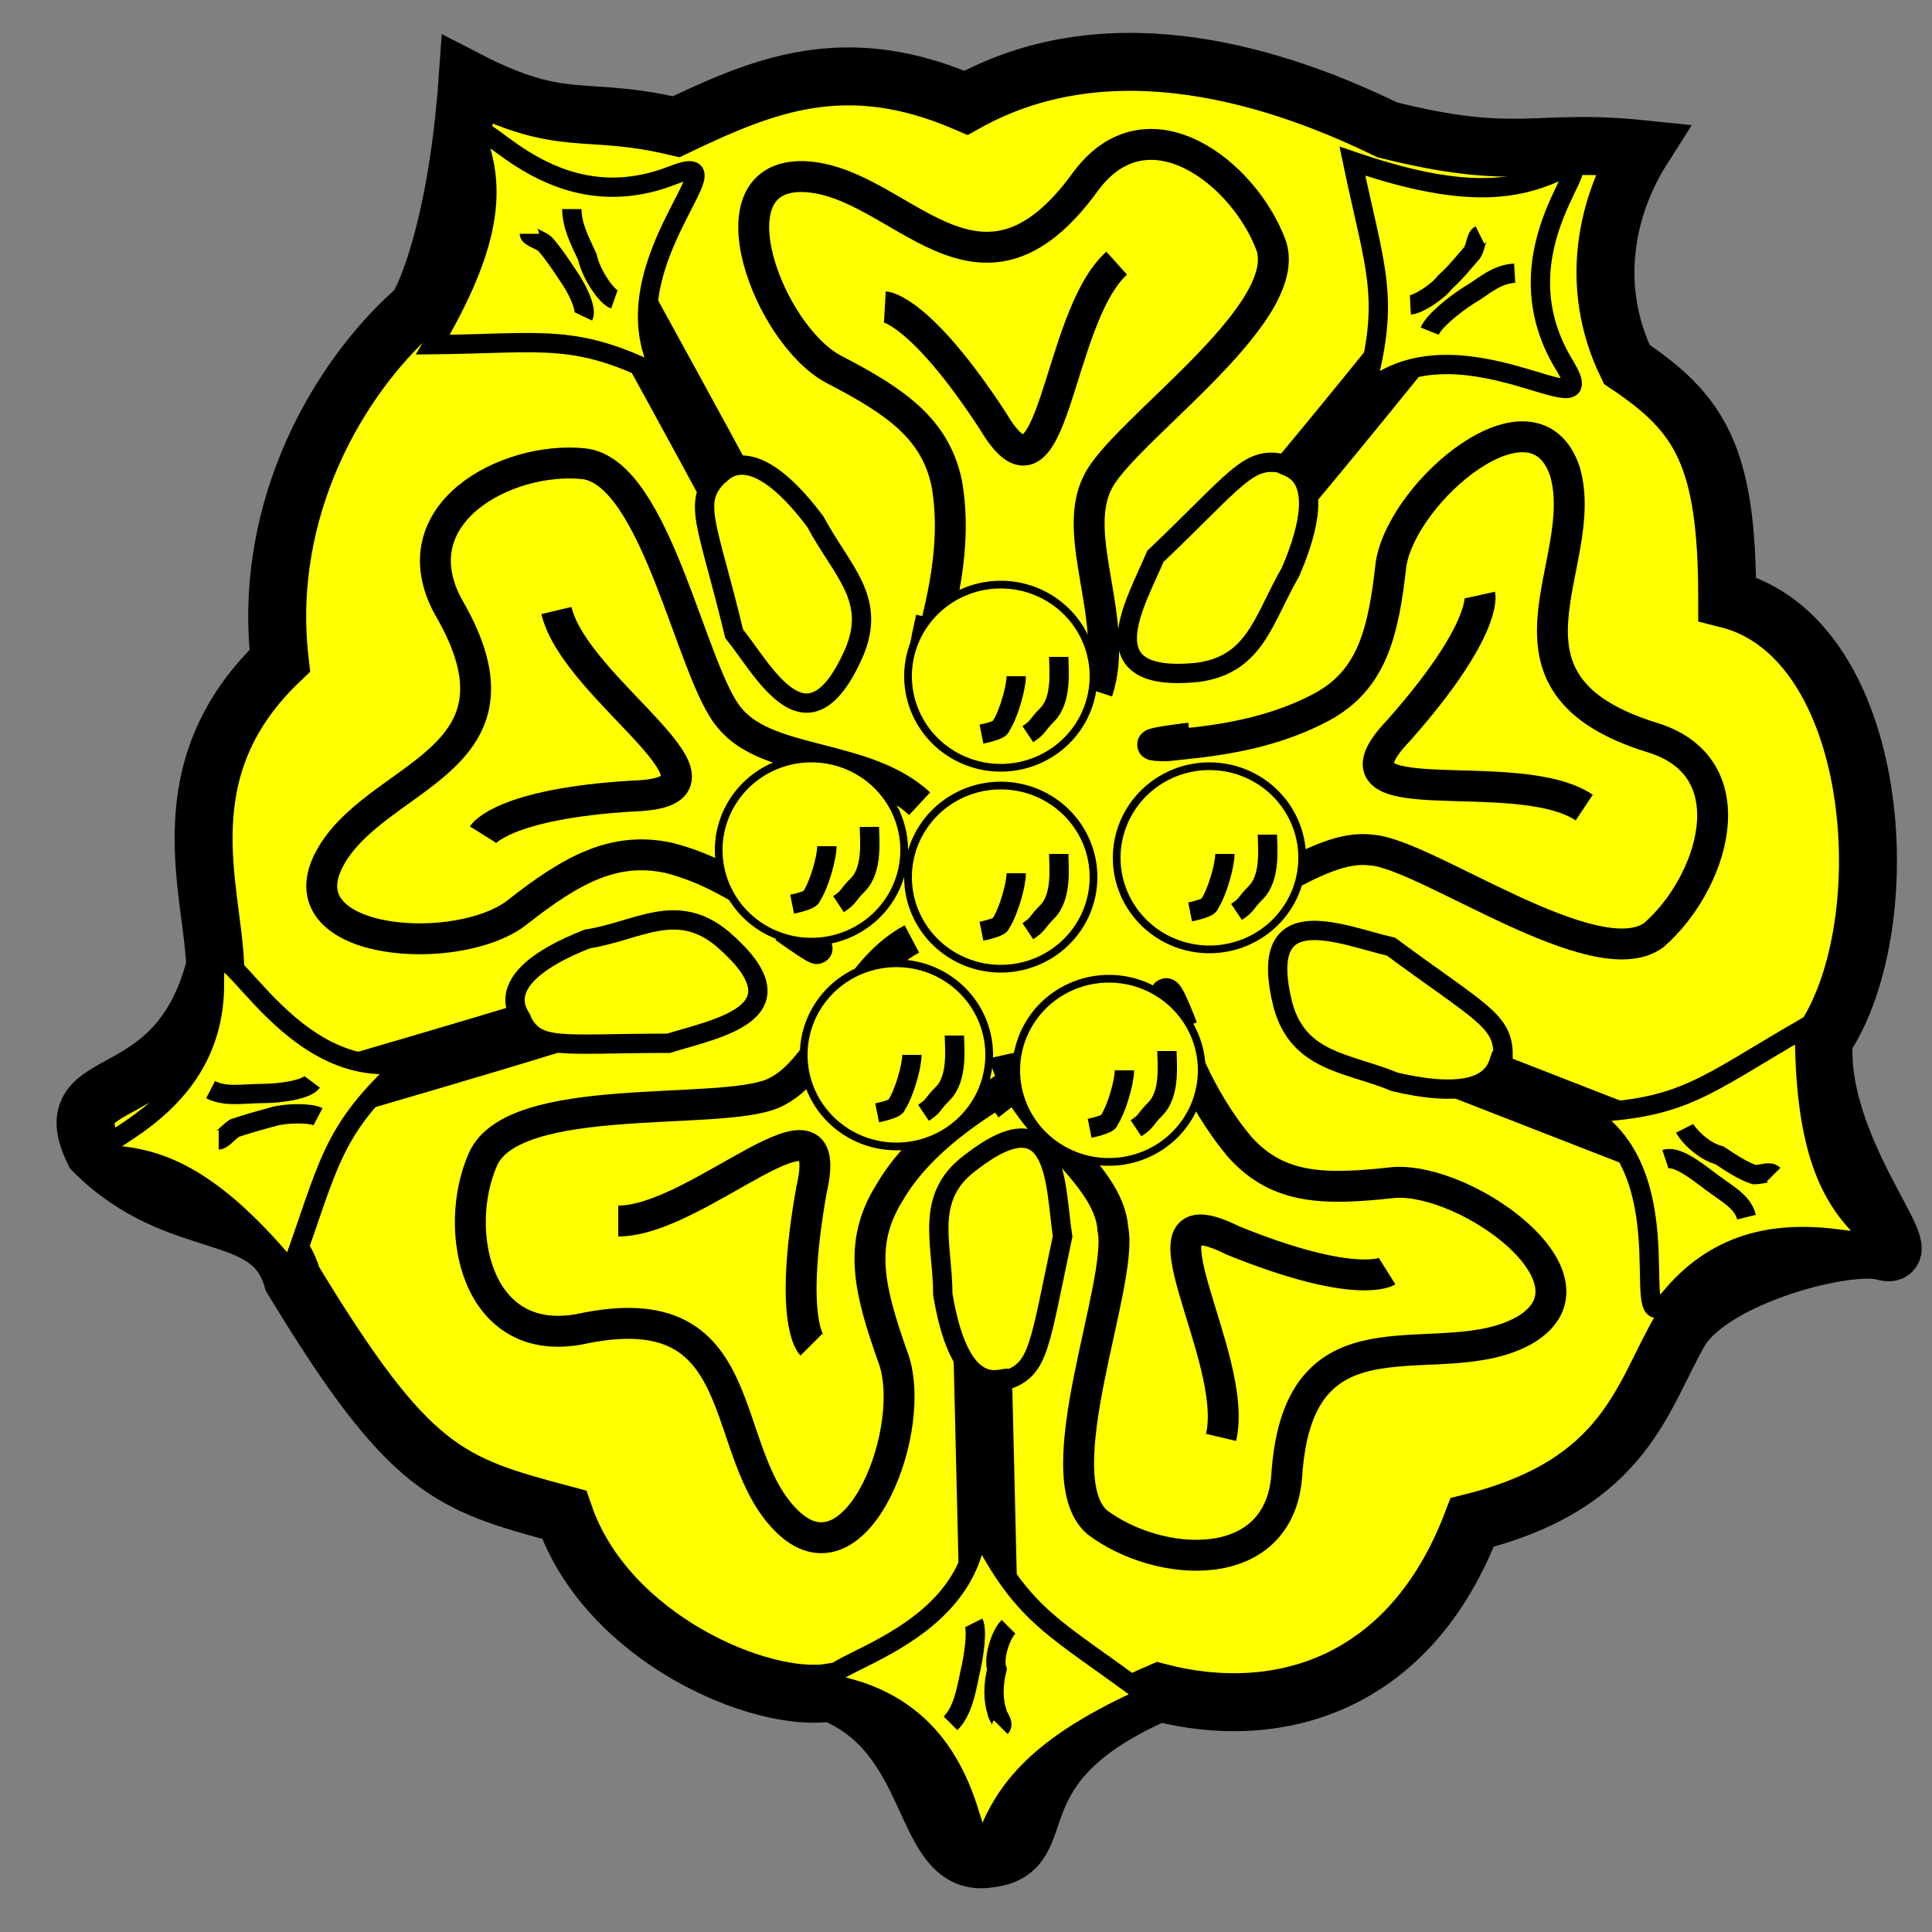<?xml version="1.0" encoding="UTF-8" standalone="no"?>
<svg xmlns:dc="http://purl.org/dc/elements/1.1/"
                xmlns:cc="http://creativecommons.org/ns#"
                xmlns:rdf="http://www.w3.org/1999/02/22-rdf-syntax-ns#"
                xmlns:svg="http://www.w3.org/2000/svg"
                xmlns="http://www.w3.org/2000/svg"
                width="500"
                height="500"
                version="1.1" >
  <rect width="100%" height="100%" fill="#808080" stroke="none"/>
<g style="fill:#ffff00;fill-opacity:1;fill-rule:evenodd;stroke:#000000;stroke-width:3;stroke-linecap:butt;stroke-linejoin:miter;stroke-miterlimit:4;stroke-opacity:1;stroke-dasharray:none" id="body">
  <path d="M 107,80.7 C 88.2,97.5 67.8,131 72.4,171 43,199 55,230 55.7,250 c -10,39 -42.1,26 -31.4,48 22.1,22 45.7,13 51.4,33 30.3,50 40.3,53 70.3,61 11,32 51,49 69,46 28,11 23,46 41,43 18,-2 0,-24 44,-43 31,8 65,-2 81,-44 40,-10 44,-33 54,-50 9,-14 44,-23 53,-20 9,2 -18,-27 -16,-55 20,-30 15,-104 -25,-114 0,-37 -7,-48 -26,-60.7 -10,-20.7 -5,-41.5 4,-55.7 -28,-2.9 -32,3.5 -66,-5 -33,-16.1 -74,-26.46 -109,-7 -31,-13.4 -52,-4.8 -75,6.2 -24,-5.7 -29,0.8 -54,-12.1 -3,42.1 -13,60.7 -14,60 z"  stroke-width="15" />
  <path d="m 163,80 c 33,60 33,61 33,61 l 0,0"  stroke-width="15" />
  <path d="M 89.3,281 C 151,263 149,263 149,263"  stroke-width="15" />
  <path d="M 370,82.1 C 321,143 319,143 319,143"  stroke-width="15" />
  <path d="M 435,299 C 358,269 358,269 358,269"  stroke-width="15" />
  <path d="m 254,339 c 2,84 2,84 2,84"  stroke-width="15" />
  <g  stroke-width="8" >
  <path d="m 236,243 c -17,9 -22,34 -36,40 -14,6 -67,-1 -75,17 -8,18 -2,49 25,44 46,-10 35,32 54,50 18,17 34,-25 27,-43 -6,-17 -9,-29 -1,-42 8,-14 23,-23 31,-28 8,-5 -5,5 -5,5" />
  <path d="m 238,208 c -14,-13 -39,-10 -49,-22 -10,-11 -19,-64 -38,-66 -20,-2 -48,13 -35,37 24,41 -19.7,43 -31.1,66 -10.7,22 34.1,25 49.1,13 14,-11 25,-17 39,-14 16,4 29,15 36,21 8,7 -6,-3 -6,-3" />
  <path d="m 284,179 c 6,-18 -7,-40 0,-54 6,-13 51,-43.3 45,-61.4 -7,-19 -32,-38.3 -48,-16.7 -28,38.7 -48,-0.3 -73,-1.2 -25,-0.7 -9,41.3 8,50 16,8.3 26,15.3 29,29.3 3,17 -2,33 -4,42 -4,10 0,-7 0,-7" />
  <path d="m 304,237 c 19,0 36,-19 51,-17 14,1 58,33 73,22 15,-13 25,-43 0,-51 -46,-14 -16,-45 -23,-69 -8,-23.7 -42,5 -45,24 -2,18 -5,30 -18,37 -15,8 -31,9 -40,10 -11,0 6,-2 6,-2" />
  <path d="m 260,273 c 4,18 27,30 28,45 3,14 -18,64 -4,76 16,12 47,14 49,-12 3,-47 40,-25 62,-38 21,-13 -15,-39 -34,-38 -18,2 -30,2 -40,-9 -11,-13 -16,-28 -19,-36 -2,-11 4,5 4,5" />
  <path d="m 144,158 c 5,21 52,47 20,48 -34,2 -39,10 -39,10" />
  <path d="M 289,68.1 C 273,82.5 273,136 257,109 238,79.9 229,79.4 229,79.4" />
  <path d="m 410,209 c -18,-12 -70,3 -48,-20 23,-26 21,-35 21,-35" />
  <path d="m 316,372 c 5,-21 -25,-65 3,-51 32,13 40,8 40,8" />
  <path d="m 160,316 c 21,0 57,-38 50,-8 -6,34 0,40 0,40" /></g></g>
<g  style="fill:#ffff00;fill-opacity:1;fill-rule:evenodd;stroke:#000000;stroke-width:3;stroke-linecap:butt;stroke-linejoin:miter;stroke-miterlimit:4;stroke-opacity:1;stroke-dasharray:none" id="seeded">
    <path  stroke-width="2" d="m 234,220 a 24,23.7 0 0 1 -48,0 24,23.7 0 1 1 48,0 z" />
    <path  stroke-width="5" d="m 225,214 c 0,3 1,11 -3,15 -3,3 -2,3 -5,5" />
    <path  stroke-width="5" d="m 214,219 c 0,3 -2,10 -4,13 0,1 -5,2 -5,2" />
    <path  stroke-width="2" d="m 283,175 a 24,23.7 0 0 1 -48,0 24,23.7 0 1 1 48,0 z" />
    <path  stroke-width="5" d="m 274,170 c 0,3 1,11 -3,15 -3,3 -2,3 -5,5" />
    <path  stroke-width="5" d="m 263,175 c 0,3 -2,10 -4,13 0,1 -5,2 -5,2" />
    <path  stroke-width="2" d="m 283,227 a 24,23.7 0 0 1 -48,0 24,23.7 0 1 1 48,0 z" />
    <path  stroke-width="5" d="m 274,221 c 0,3 1,11 -3,15 -3,3 -2,3 -5,5" />
    <path  stroke-width="5" d="m 263,226 c 0,3 -2,10 -4,13 0,1 -5,2 -5,2" />
    <path  stroke-width="2" d="m 337,222 a 24,23.7 0 0 1 -48,0 24,23.7 0 1 1 48,0 z" />
    <path  stroke-width="5" d="m 328,216 c 0,3 1,11 -3,15 -3,3 -2,3 -5,5" />
    <path  stroke-width="5" d="m 317,221 c 0,3 -2,10 -4,13 0,1 -5,2 -5,2" />
    <path  stroke-width="2" d="m 311,277 a 24,23.7 0 0 1 -48,0 24,23.7 0 1 1 48,0 z" />
    <path  stroke-width="5" d="m 302,272 c 0,3 1,11 -3,15 -3,3 -2,3 -5,5" />
    <path  stroke-width="5" d="m 291,277 c 0,3 -2,10 -4,13 0,1 -5,2 -5,2" />
    <path  stroke-width="2" d="m 256,273 a 24,23.7 0 0 1 -48,0 24,23.7 0 1 1 48,0 z" />
    <path  stroke-width="5" d="m 247,268 c 0,3 1,11 -3,15 -3,3 -2,3 -5,5" />
    <path  stroke-width="5" d="m 236,273 c 0,3 -2,10 -4,13 0,1 -5,2 -5,2" /></g><g  style="fill:#ffff00;fill-opacity:1;fill-rule:evenodd;stroke:#000000;stroke-width:3;stroke-linecap:butt;stroke-linejoin:miter;stroke-miterlimit:4;stroke-opacity:1;stroke-dasharray:none" id="barbed"><g  stroke-width="5" >
  <path  d="m 186,123 c -7,7 -3,12 4,41 8,10 19,32 31,5 6,-14 -3,-21 -10,-34 -18,-24 -25,-11 -25,-12 z" />
  <path  d="m 332,120 c -9,-2 -12,4 -33,24 -5,12 -18,33 11,30 15,-2 17,-14 24,-26 12,-28 -3,-27 -2,-28 z" />
  <path  d="m 389,273 c 0,-9 -6,-11 -29,-28 -13,-3 -35,-13 -28,15 4,15 17,15 29,20 30,7 26,-8 28,-7 z" />
  <path  d="m 261,357 c 8,-3 8,-9 14,-37 -2,-13 -1,-37 -24,-19 -12,9 -7,21 -7,34 5,30 17,20 17,22 z" />
  <path  d="m 135,264 c 4,8 10,6 38,6 13,-4 36,-8 14,-27 -12,-10 -22,-2 -35,0 -28,11 -16,21 -17,21 z" />
  <path  d="m 49.5,294 c 3.2,-1 13.4,-6 15.1,-7 4.1,-2 11,-3 15.2,-5" />
  <path  d="m 77.8,293 c 3.3,-2 -8.6,1 -14.2,7 -2.8,3 -3.3,4 -4,8" />
  <path  d="M 105,275 C 85.3,293 85.4,301 75.2,329 56.1,306 42.9,300 29.8,299 c -14.7,-2 26.3,-8 25.7,-45 -0.3,-22 16.7,27 49.5,21 z" />
  <path  d="m 80.8,280 c -1.5,2 -8.1,3 -13.1,3 -4.7,0 -9.3,1 -13.2,-1" />
  <path  d="m 82.3,289 c -1.9,-1 -8.2,-1 -11.6,0 -3.7,1 -7.3,2 -10.1,3 -1.4,1 -3.1,3 -4,3" />
  <path  d="m 257,454 c 0,-3 -3,-15 -3,-17 -1,-4 0,-11 -1,-15" />
  <path  d="m 263,426 c -1,-3 -1,9 3,16 2,3 3,4 7,6" />
  <path  d="m 253,395 c 12,24 20,26 44,44 -27,12 -36,23 -41,35 -6,14 0,-27 -36,-37 -21,-5 30,-8 33,-42 z" />
  <path  d="m 252,420 c 1,2 0,9 -1,13 -1,5 -2,10 -5,13" />
  <path  d="m 261,421 c -2,2 -4,8 -3,11 -1,4 -1,8 0,11 0,1 2,3 1,4" />
  <path  d="m 464,309 c -3,-1 -14,-4 -16,-4 -4,-1 -10,-5 -15,-6" />
  <path  d="m 442,292 c -4,-1 7,5 15,4 4,-1 5,-1 8,-4" />
  <path  d="m 410,288 c 26,-1 31,-7 57,-22 0,30 6,43 15,52 10,11 -25,-11 -49,17 -14,17 5,-31 -23,-47 z" />
  <path  d="m 431,300 c 3,-1 8,3 12,6 4,3 8,5 9,9" />
  <path  d="m 436,292 c 1,2 5,6 9,7 3,2 6,4 9,5 2,0 4,-1 5,0" />
  <path  d="m 390,58.1 c -3,2.4 -9,11.8 -9,13.5 -3,3.8 -8,8.1 -11,11.9" />
  <path  d="m 366,73.2 c -1,3.4 7,-5.1 9,-13 1,-4 1,-5 -1,-8.8" />
  <path  d="m 353,102 c 7,-25 3,-31.6 -3,-60.3 28,9.6 42,8 54,2.2 13,-5.7 -18,20 1,50.8 11,18.3 -28,-14.2 -52,7.3 z" />
  <path  d="m 370,85.7 c 1,-2.5 6,-6.6 10,-9.2 4,-2.3 7,-5.5 12,-5.8" />
  <path  d="m 365,78.9 c 2,-0.1 7,-3.3 9,-5.9 3,-2.7 5,-5.4 7,-7.6 1,-1.6 1,-4.1 2,-4.6" />
  <path  d="m 135,53.7 c 2,2.6 10,10.2 12,11.4 3,3 7,9 10,12.1" />
  <path  d="m 146,79.2 c 3,2.3 -4,-7.5 -11,-10.6 -4,-1.5 -5,-1.6 -9,-0.9" />
  <path  d="M 172,97.8 C 149,86 141,88.9 112,89.2 c 15,-25.4 16,-39.5 12,-51.8 -3,-14.1 16,21.3 50,8 20,-7.9 -19,24.5 -2,52.4 z" />
  <path  d="m 159,77.5 c -2,-0.7 -6,-6.4 -7,-11 -2,-4.3 -4,-8.1 -4,-12.4" />
  <path  d="m 151,81.9 c 1,-2.1 -2,-7.8 -4,-10.6 -2,-3 -4,-6 -6,-8.2 -1,-0.9 -4,-1.8 -4,-2.6" /></g></g></svg>
